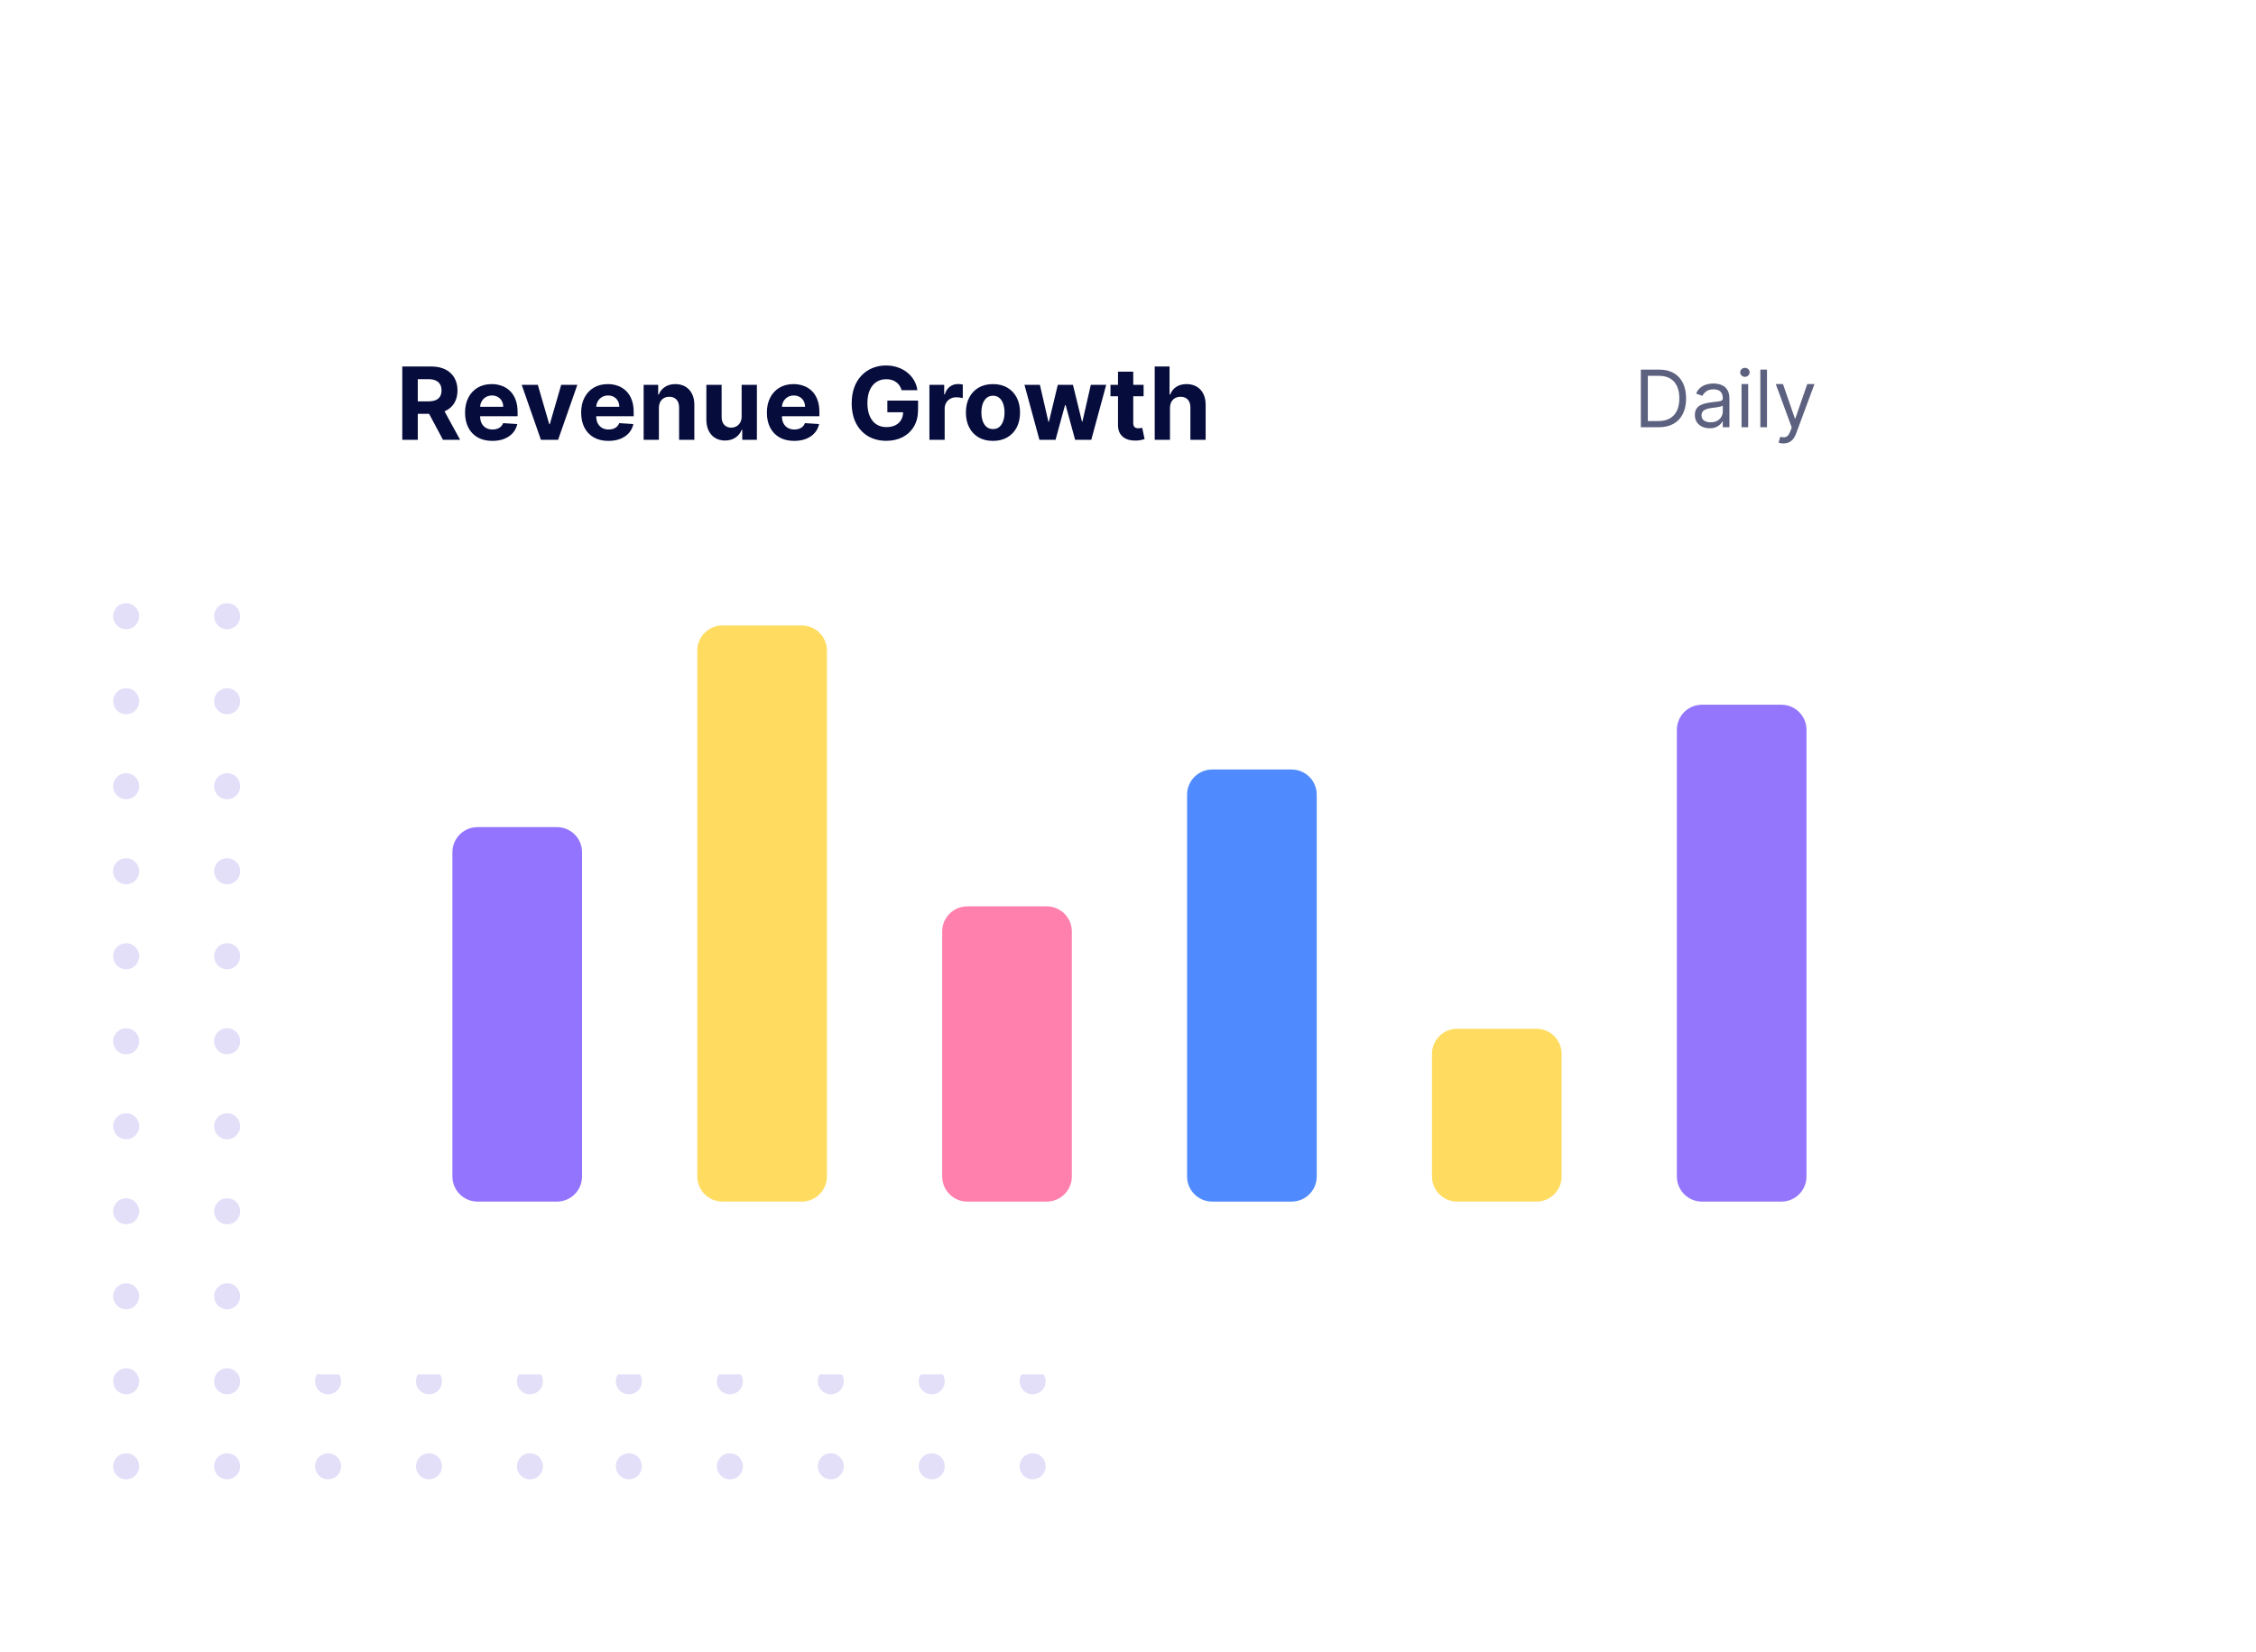 <svg width="359" height="263" viewBox="0 0 359 263" fill="none" xmlns="http://www.w3.org/2000/svg">
<g opacity="0.2">
<path d="M22.116 98.456C21.906 99.586 20.826 100.326 19.696 100.116C18.566 99.906 17.826 98.826 18.036 97.696C18.246 96.566 19.326 95.826 20.456 96.036C21.586 96.246 22.326 97.326 22.116 98.456Z" fill="#715DE3"/>
<path d="M38.186 98.456C37.976 99.586 36.896 100.326 35.766 100.116C34.636 99.906 33.896 98.826 34.106 97.696C34.316 96.566 35.396 95.826 36.526 96.036C37.646 96.246 38.386 97.326 38.186 98.456Z" fill="#715DE3"/>
<path d="M54.246 98.456C54.036 99.586 52.956 100.326 51.827 100.116C50.697 99.906 49.956 98.826 50.166 97.696C50.377 96.566 51.456 95.826 52.587 96.036C53.706 96.246 54.456 97.326 54.246 98.456Z" fill="#715DE3"/>
<path d="M70.307 98.456C70.097 99.586 69.017 100.326 67.887 100.116C66.757 99.906 66.017 98.826 66.227 97.696C66.437 96.566 67.517 95.826 68.647 96.036C69.767 96.246 70.517 97.326 70.307 98.456Z" fill="#715DE3"/>
<path d="M86.366 98.456C86.156 99.586 85.076 100.326 83.946 100.116C82.816 99.906 82.076 98.826 82.286 97.696C82.496 96.566 83.576 95.826 84.706 96.036C85.836 96.246 86.576 97.326 86.366 98.456Z" fill="#715DE3"/>
<path d="M22.116 111.986C21.906 113.116 20.826 113.856 19.696 113.646C18.566 113.436 17.826 112.356 18.036 111.226C18.246 110.096 19.326 109.356 20.456 109.566C21.586 109.776 22.326 110.856 22.116 111.986Z" fill="#715DE3"/>
<path d="M38.186 111.986C37.976 113.116 36.896 113.856 35.766 113.646C34.636 113.436 33.896 112.356 34.106 111.226C34.316 110.096 35.396 109.356 36.526 109.566C37.646 109.776 38.386 110.856 38.186 111.986Z" fill="#715DE3"/>
<path d="M54.246 111.986C54.036 113.116 52.956 113.856 51.827 113.646C50.697 113.436 49.956 112.356 50.166 111.226C50.377 110.096 51.456 109.356 52.587 109.566C53.706 109.776 54.456 110.856 54.246 111.986Z" fill="#715DE3"/>
<path d="M70.307 111.986C70.097 113.116 69.017 113.856 67.887 113.646C66.757 113.436 66.017 112.356 66.227 111.226C66.437 110.096 67.517 109.356 68.647 109.566C69.767 109.776 70.517 110.856 70.307 111.986Z" fill="#715DE3"/>
<path d="M86.366 111.986C86.156 113.116 85.076 113.856 83.946 113.646C82.816 113.436 82.076 112.356 82.286 111.226C82.496 110.096 83.576 109.356 84.706 109.566C85.836 109.776 86.576 110.856 86.366 111.986Z" fill="#715DE3"/>
<path d="M22.116 125.515C21.906 126.645 20.826 127.385 19.696 127.175C18.566 126.965 17.826 125.885 18.036 124.755C18.246 123.625 19.326 122.885 20.456 123.095C21.586 123.305 22.326 124.385 22.116 125.515Z" fill="#715DE3"/>
<path d="M38.186 125.515C37.976 126.645 36.896 127.385 35.766 127.175C34.636 126.965 33.896 125.885 34.106 124.755C34.316 123.625 35.396 122.885 36.526 123.095C37.646 123.305 38.386 124.385 38.186 125.515Z" fill="#715DE3"/>
<path d="M54.246 125.515C54.036 126.645 52.956 127.385 51.827 127.175C50.697 126.965 49.956 125.885 50.166 124.755C50.377 123.625 51.456 122.885 52.587 123.095C53.706 123.305 54.456 124.385 54.246 125.515Z" fill="#715DE3"/>
<path d="M70.307 125.515C70.097 126.645 69.017 127.385 67.887 127.175C66.757 126.965 66.017 125.885 66.227 124.755C66.437 123.625 67.517 122.885 68.647 123.095C69.767 123.305 70.517 124.385 70.307 125.515Z" fill="#715DE3"/>
<path d="M86.366 125.515C86.156 126.645 85.076 127.385 83.946 127.175C82.816 126.965 82.076 125.885 82.286 124.755C82.496 123.625 83.576 122.885 84.706 123.095C85.836 123.305 86.576 124.385 86.366 125.515Z" fill="#715DE3"/>
<path d="M22.116 139.045C21.906 140.175 20.826 140.915 19.696 140.705C18.566 140.495 17.826 139.415 18.036 138.285C18.246 137.155 19.326 136.415 20.456 136.625C21.586 136.835 22.326 137.915 22.116 139.045Z" fill="#715DE3"/>
<path d="M38.186 139.045C37.976 140.175 36.896 140.915 35.766 140.705C34.636 140.495 33.896 139.415 34.106 138.285C34.316 137.155 35.396 136.415 36.526 136.625C37.646 136.835 38.386 137.915 38.186 139.045Z" fill="#715DE3"/>
<path d="M54.246 139.045C54.036 140.175 52.956 140.915 51.827 140.705C50.697 140.495 49.956 139.415 50.166 138.285C50.377 137.155 51.456 136.415 52.587 136.625C53.706 136.835 54.456 137.915 54.246 139.045Z" fill="#715DE3"/>
<path d="M70.307 139.045C70.097 140.175 69.017 140.915 67.887 140.705C66.757 140.495 66.017 139.415 66.227 138.285C66.437 137.155 67.517 136.415 68.647 136.625C69.767 136.835 70.517 137.915 70.307 139.045Z" fill="#715DE3"/>
<path d="M86.366 139.045C86.156 140.175 85.076 140.915 83.946 140.705C82.816 140.495 82.076 139.415 82.286 138.285C82.496 137.155 83.576 136.415 84.706 136.625C85.836 136.835 86.576 137.915 86.366 139.045Z" fill="#715DE3"/>
<path d="M22.116 152.576C21.906 153.706 20.826 154.446 19.696 154.236C18.566 154.026 17.826 152.946 18.036 151.816C18.246 150.686 19.326 149.946 20.456 150.156C21.586 150.366 22.326 151.446 22.116 152.576Z" fill="#715DE3"/>
<path d="M38.186 152.576C37.976 153.706 36.896 154.446 35.766 154.236C34.636 154.026 33.896 152.946 34.106 151.816C34.316 150.686 35.396 149.946 36.526 150.156C37.656 150.366 38.386 151.446 38.186 152.576Z" fill="#715DE3"/>
<path d="M54.246 152.576C54.036 153.706 52.956 154.446 51.827 154.236C50.697 154.026 49.956 152.946 50.166 151.816C50.377 150.686 51.456 149.946 52.587 150.156C53.706 150.366 54.456 151.446 54.246 152.576Z" fill="#715DE3"/>
<path d="M70.307 152.576C70.097 153.706 69.017 154.446 67.887 154.236C66.757 154.026 66.017 152.946 66.227 151.816C66.437 150.686 67.517 149.946 68.647 150.156C69.767 150.366 70.517 151.446 70.307 152.576Z" fill="#715DE3"/>
<path d="M86.366 152.576C86.156 153.706 85.076 154.446 83.946 154.236C82.816 154.026 82.076 152.946 82.286 151.816C82.496 150.686 83.576 149.946 84.706 150.156C85.836 150.366 86.576 151.446 86.366 152.576Z" fill="#715DE3"/>
<path d="M22.116 166.106C21.906 167.236 20.826 167.976 19.696 167.766C18.566 167.556 17.826 166.476 18.036 165.346C18.246 164.216 19.326 163.476 20.456 163.686C21.586 163.896 22.326 164.976 22.116 166.106Z" fill="#715DE3"/>
<path d="M38.186 166.106C37.976 167.236 36.896 167.976 35.766 167.766C34.636 167.556 33.896 166.476 34.106 165.346C34.316 164.216 35.396 163.476 36.526 163.686C37.656 163.896 38.386 164.976 38.186 166.106Z" fill="#715DE3"/>
<path d="M54.246 166.106C54.036 167.236 52.956 167.976 51.827 167.766C50.697 167.556 49.956 166.476 50.166 165.346C50.377 164.216 51.456 163.476 52.587 163.686C53.706 163.896 54.456 164.976 54.246 166.106Z" fill="#715DE3"/>
<path d="M70.307 166.106C70.097 167.236 69.017 167.976 67.887 167.766C66.757 167.556 66.017 166.476 66.227 165.346C66.437 164.216 67.517 163.476 68.647 163.686C69.767 163.896 70.517 164.976 70.307 166.106Z" fill="#715DE3"/>
<path d="M86.366 166.106C86.156 167.236 85.076 167.976 83.946 167.766C82.816 167.556 82.076 166.476 82.286 165.346C82.496 164.216 83.576 163.476 84.706 163.686C85.836 163.896 86.576 164.976 86.366 166.106Z" fill="#715DE3"/>
<path d="M22.116 179.635C21.906 180.765 20.826 181.505 19.696 181.295C18.566 181.085 17.826 180.005 18.036 178.875C18.246 177.745 19.326 177.005 20.456 177.215C21.586 177.425 22.326 178.505 22.116 179.635Z" fill="#715DE3"/>
<path d="M38.186 179.635C37.976 180.765 36.896 181.505 35.766 181.295C34.636 181.085 33.896 180.005 34.106 178.875C34.316 177.745 35.396 177.005 36.526 177.215C37.646 177.425 38.386 178.505 38.186 179.635Z" fill="#715DE3"/>
<path d="M54.246 179.635C54.036 180.765 52.956 181.505 51.827 181.295C50.697 181.085 49.956 180.005 50.166 178.875C50.377 177.745 51.456 177.005 52.587 177.215C53.706 177.425 54.456 178.505 54.246 179.635Z" fill="#715DE3"/>
<path d="M70.307 179.635C70.097 180.765 69.017 181.505 67.887 181.295C66.757 181.085 66.017 180.005 66.227 178.875C66.437 177.745 67.517 177.005 68.647 177.215C69.767 177.425 70.517 178.505 70.307 179.635Z" fill="#715DE3"/>
<path d="M86.366 179.635C86.156 180.765 85.076 181.505 83.946 181.295C82.816 181.085 82.076 180.005 82.286 178.875C82.496 177.745 83.576 177.005 84.706 177.215C85.836 177.425 86.576 178.505 86.366 179.635Z" fill="#715DE3"/>
<path d="M22.116 193.166C21.906 194.296 20.826 195.036 19.696 194.826C18.566 194.616 17.826 193.536 18.036 192.406C18.246 191.276 19.326 190.536 20.456 190.746C21.586 190.956 22.326 192.036 22.116 193.166Z" fill="#715DE3"/>
<path d="M38.186 193.166C37.976 194.296 36.896 195.036 35.766 194.826C34.636 194.616 33.896 193.536 34.106 192.406C34.316 191.276 35.396 190.536 36.526 190.746C37.646 190.956 38.386 192.036 38.186 193.166Z" fill="#715DE3"/>
<path d="M54.246 193.166C54.036 194.296 52.956 195.036 51.827 194.826C50.697 194.616 49.956 193.536 50.166 192.406C50.377 191.276 51.456 190.536 52.587 190.746C53.706 190.956 54.456 192.036 54.246 193.166Z" fill="#715DE3"/>
<path d="M70.307 193.166C70.097 194.296 69.017 195.036 67.887 194.826C66.757 194.616 66.017 193.536 66.227 192.406C66.437 191.276 67.517 190.536 68.647 190.746C69.767 190.956 70.517 192.036 70.307 193.166Z" fill="#715DE3"/>
<path d="M86.366 193.166C86.156 194.296 85.076 195.036 83.946 194.826C82.816 194.616 82.076 193.536 82.286 192.406C82.496 191.276 83.576 190.536 84.706 190.746C85.836 190.956 86.576 192.036 86.366 193.166Z" fill="#715DE3"/>
<path d="M22.116 206.696C21.906 207.826 20.826 208.566 19.696 208.356C18.566 208.146 17.826 207.066 18.036 205.936C18.246 204.806 19.326 204.066 20.456 204.276C21.586 204.486 22.326 205.566 22.116 206.696Z" fill="#715DE3"/>
<path d="M38.186 206.696C37.976 207.826 36.896 208.566 35.766 208.356C34.636 208.146 33.896 207.066 34.106 205.936C34.316 204.806 35.396 204.066 36.526 204.276C37.646 204.486 38.386 205.566 38.186 206.696Z" fill="#715DE3"/>
<path d="M54.246 206.696C54.036 207.826 52.956 208.566 51.827 208.356C50.697 208.146 49.956 207.066 50.166 205.936C50.377 204.806 51.456 204.066 52.587 204.276C53.706 204.486 54.456 205.566 54.246 206.696Z" fill="#715DE3"/>
<path d="M70.307 206.696C70.097 207.826 69.017 208.566 67.887 208.356C66.757 208.146 66.017 207.066 66.227 205.936C66.437 204.806 67.517 204.066 68.647 204.276C69.767 204.486 70.517 205.566 70.307 206.696Z" fill="#715DE3"/>
<path d="M86.366 206.696C86.156 207.826 85.076 208.566 83.946 208.356C82.816 208.146 82.076 207.066 82.286 205.936C82.496 204.806 83.576 204.066 84.706 204.276C85.836 204.486 86.576 205.566 86.366 206.696Z" fill="#715DE3"/>
<path d="M22.116 220.225C21.906 221.355 20.826 222.095 19.696 221.885C18.566 221.675 17.826 220.595 18.036 219.465C18.246 218.335 19.326 217.595 20.456 217.805C21.586 218.015 22.326 219.095 22.116 220.225Z" fill="#715DE3"/>
<path d="M38.186 220.225C37.976 221.355 36.896 222.095 35.766 221.885C34.636 221.675 33.896 220.595 34.106 219.465C34.316 218.335 35.396 217.595 36.526 217.805C37.646 218.015 38.386 219.095 38.186 220.225Z" fill="#715DE3"/>
<path d="M54.246 220.225C54.036 221.355 52.956 222.095 51.827 221.885C50.697 221.675 49.956 220.595 50.166 219.465C50.377 218.335 51.456 217.595 52.587 217.805C53.706 218.015 54.456 219.095 54.246 220.225Z" fill="#715DE3"/>
<path d="M70.307 220.225C70.097 221.355 69.017 222.095 67.887 221.885C66.757 221.675 66.017 220.595 66.227 219.465C66.437 218.335 67.517 217.595 68.647 217.805C69.767 218.015 70.517 219.095 70.307 220.225Z" fill="#715DE3"/>
<path d="M86.366 220.225C86.156 221.355 85.076 222.095 83.946 221.885C82.816 221.675 82.076 220.595 82.286 219.465C82.496 218.335 83.576 217.595 84.706 217.805C85.836 218.015 86.576 219.095 86.366 220.225Z" fill="#715DE3"/>
<path d="M22.116 233.755C21.906 234.885 20.826 235.625 19.696 235.415C18.566 235.205 17.826 234.125 18.036 232.995C18.246 231.865 19.326 231.125 20.456 231.335C21.586 231.545 22.326 232.625 22.116 233.755Z" fill="#715DE3"/>
<path d="M38.186 233.755C37.976 234.885 36.896 235.625 35.766 235.415C34.636 235.205 33.896 234.125 34.106 232.995C34.316 231.865 35.396 231.125 36.526 231.335C37.646 231.545 38.386 232.625 38.186 233.755Z" fill="#715DE3"/>
<path d="M54.246 233.755C54.036 234.885 52.956 235.625 51.827 235.415C50.697 235.205 49.956 234.125 50.166 232.995C50.377 231.865 51.456 231.125 52.587 231.335C53.706 231.545 54.456 232.625 54.246 233.755Z" fill="#715DE3"/>
<path d="M70.307 233.755C70.097 234.885 69.017 235.625 67.887 235.415C66.757 235.205 66.017 234.125 66.227 232.995C66.437 231.865 67.517 231.125 68.647 231.335C69.767 231.545 70.517 232.625 70.307 233.755Z" fill="#715DE3"/>
<path d="M86.366 233.755C86.156 234.885 85.076 235.625 83.946 235.415C82.816 235.205 82.076 234.125 82.286 232.995C82.496 231.865 83.576 231.125 84.706 231.335C85.836 231.545 86.576 232.625 86.366 233.755Z" fill="#715DE3"/>
<path d="M102.116 98.456C101.906 99.586 100.826 100.326 99.696 100.116C98.566 99.906 97.826 98.826 98.036 97.696C98.246 96.566 99.326 95.826 100.456 96.036C101.586 96.246 102.326 97.326 102.116 98.456Z" fill="#715DE3"/>
<path d="M118.186 98.456C117.976 99.586 116.896 100.326 115.766 100.116C114.636 99.906 113.896 98.826 114.106 97.696C114.316 96.566 115.396 95.826 116.526 96.036C117.646 96.246 118.386 97.326 118.186 98.456Z" fill="#715DE3"/>
<path d="M134.246 98.456C134.036 99.586 132.956 100.326 131.826 100.116C130.696 99.906 129.956 98.826 130.166 97.696C130.376 96.566 131.456 95.826 132.586 96.036C133.706 96.246 134.456 97.326 134.246 98.456Z" fill="#715DE3"/>
<path d="M150.307 98.456C150.097 99.586 149.017 100.326 147.887 100.116C146.757 99.906 146.017 98.826 146.227 97.696C146.437 96.566 147.517 95.826 148.647 96.036C149.767 96.246 150.517 97.326 150.307 98.456Z" fill="#715DE3"/>
<path d="M166.366 98.456C166.156 99.586 165.076 100.326 163.946 100.116C162.816 99.906 162.076 98.826 162.286 97.696C162.496 96.566 163.576 95.826 164.706 96.036C165.836 96.246 166.576 97.326 166.366 98.456Z" fill="#715DE3"/>
<path d="M102.116 111.986C101.906 113.116 100.826 113.856 99.696 113.646C98.566 113.436 97.826 112.356 98.036 111.226C98.246 110.096 99.326 109.356 100.456 109.566C101.586 109.776 102.326 110.856 102.116 111.986Z" fill="#715DE3"/>
<path d="M118.186 111.986C117.976 113.116 116.896 113.856 115.766 113.646C114.636 113.436 113.896 112.356 114.106 111.226C114.316 110.096 115.396 109.356 116.526 109.566C117.646 109.776 118.386 110.856 118.186 111.986Z" fill="#715DE3"/>
<path d="M134.246 111.986C134.036 113.116 132.956 113.856 131.826 113.646C130.696 113.436 129.956 112.356 130.166 111.226C130.376 110.096 131.456 109.356 132.586 109.566C133.706 109.776 134.456 110.856 134.246 111.986Z" fill="#715DE3"/>
<path d="M150.307 111.986C150.097 113.116 149.017 113.856 147.887 113.646C146.757 113.436 146.017 112.356 146.227 111.226C146.437 110.096 147.517 109.356 148.647 109.566C149.767 109.776 150.517 110.856 150.307 111.986Z" fill="#715DE3"/>
<path d="M166.366 111.986C166.156 113.116 165.076 113.856 163.946 113.646C162.816 113.436 162.076 112.356 162.286 111.226C162.496 110.096 163.576 109.356 164.706 109.566C165.836 109.776 166.576 110.856 166.366 111.986Z" fill="#715DE3"/>
<path d="M102.116 125.515C101.906 126.645 100.826 127.385 99.696 127.175C98.566 126.965 97.826 125.885 98.036 124.755C98.246 123.625 99.326 122.885 100.456 123.095C101.586 123.305 102.326 124.385 102.116 125.515Z" fill="#715DE3"/>
<path d="M118.186 125.515C117.976 126.645 116.896 127.385 115.766 127.175C114.636 126.965 113.896 125.885 114.106 124.755C114.316 123.625 115.396 122.885 116.526 123.095C117.646 123.305 118.386 124.385 118.186 125.515Z" fill="#715DE3"/>
<path d="M134.246 125.515C134.036 126.645 132.956 127.385 131.826 127.175C130.696 126.965 129.956 125.885 130.166 124.755C130.376 123.625 131.456 122.885 132.586 123.095C133.706 123.305 134.456 124.385 134.246 125.515Z" fill="#715DE3"/>
<path d="M150.307 125.515C150.097 126.645 149.017 127.385 147.887 127.175C146.757 126.965 146.017 125.885 146.227 124.755C146.437 123.625 147.517 122.885 148.647 123.095C149.767 123.305 150.517 124.385 150.307 125.515Z" fill="#715DE3"/>
<path d="M166.366 125.515C166.156 126.645 165.076 127.385 163.946 127.175C162.816 126.965 162.076 125.885 162.286 124.755C162.496 123.625 163.576 122.885 164.706 123.095C165.836 123.305 166.576 124.385 166.366 125.515Z" fill="#715DE3"/>
<path d="M102.116 139.045C101.906 140.175 100.826 140.915 99.696 140.705C98.566 140.495 97.826 139.415 98.036 138.285C98.246 137.155 99.326 136.415 100.456 136.625C101.586 136.835 102.326 137.915 102.116 139.045Z" fill="#715DE3"/>
<path d="M118.186 139.045C117.976 140.175 116.896 140.915 115.766 140.705C114.636 140.495 113.896 139.415 114.106 138.285C114.316 137.155 115.396 136.415 116.526 136.625C117.646 136.835 118.386 137.915 118.186 139.045Z" fill="#715DE3"/>
<path d="M134.246 139.045C134.036 140.175 132.956 140.915 131.826 140.705C130.696 140.495 129.956 139.415 130.166 138.285C130.376 137.155 131.456 136.415 132.586 136.625C133.706 136.835 134.456 137.915 134.246 139.045Z" fill="#715DE3"/>
<path d="M150.307 139.045C150.097 140.175 149.017 140.915 147.887 140.705C146.757 140.495 146.017 139.415 146.227 138.285C146.437 137.155 147.517 136.415 148.647 136.625C149.767 136.835 150.517 137.915 150.307 139.045Z" fill="#715DE3"/>
<path d="M166.366 139.045C166.156 140.175 165.076 140.915 163.946 140.705C162.816 140.495 162.076 139.415 162.286 138.285C162.496 137.155 163.576 136.415 164.706 136.625C165.836 136.835 166.576 137.915 166.366 139.045Z" fill="#715DE3"/>
<path d="M102.116 152.576C101.906 153.706 100.826 154.446 99.696 154.236C98.566 154.026 97.826 152.946 98.036 151.816C98.246 150.686 99.326 149.946 100.456 150.156C101.586 150.366 102.326 151.446 102.116 152.576Z" fill="#715DE3"/>
<path d="M118.186 152.576C117.976 153.706 116.896 154.446 115.766 154.236C114.636 154.026 113.896 152.946 114.106 151.816C114.316 150.686 115.396 149.946 116.526 150.156C117.656 150.366 118.386 151.446 118.186 152.576Z" fill="#715DE3"/>
<path d="M134.246 152.576C134.036 153.706 132.956 154.446 131.826 154.236C130.696 154.026 129.956 152.946 130.166 151.816C130.376 150.686 131.456 149.946 132.586 150.156C133.706 150.366 134.456 151.446 134.246 152.576Z" fill="#715DE3"/>
<path d="M150.307 152.576C150.097 153.706 149.017 154.446 147.887 154.236C146.757 154.026 146.017 152.946 146.227 151.816C146.437 150.686 147.517 149.946 148.647 150.156C149.767 150.366 150.517 151.446 150.307 152.576Z" fill="#715DE3"/>
<path d="M166.366 152.576C166.156 153.706 165.076 154.446 163.946 154.236C162.816 154.026 162.076 152.946 162.286 151.816C162.496 150.686 163.576 149.946 164.706 150.156C165.836 150.366 166.576 151.446 166.366 152.576Z" fill="#715DE3"/>
<path d="M102.116 166.106C101.906 167.236 100.826 167.976 99.696 167.766C98.566 167.556 97.826 166.476 98.036 165.346C98.246 164.216 99.326 163.476 100.456 163.686C101.586 163.896 102.326 164.976 102.116 166.106Z" fill="#715DE3"/>
<path d="M118.186 166.106C117.976 167.236 116.896 167.976 115.766 167.766C114.636 167.556 113.896 166.476 114.106 165.346C114.316 164.216 115.396 163.476 116.526 163.686C117.656 163.896 118.386 164.976 118.186 166.106Z" fill="#715DE3"/>
<path d="M134.246 166.106C134.036 167.236 132.956 167.976 131.826 167.766C130.696 167.556 129.956 166.476 130.166 165.346C130.376 164.216 131.456 163.476 132.586 163.686C133.706 163.896 134.456 164.976 134.246 166.106Z" fill="#715DE3"/>
<path d="M150.307 166.106C150.097 167.236 149.017 167.976 147.887 167.766C146.757 167.556 146.017 166.476 146.227 165.346C146.437 164.216 147.517 163.476 148.647 163.686C149.767 163.896 150.517 164.976 150.307 166.106Z" fill="#715DE3"/>
<path d="M166.366 166.106C166.156 167.236 165.076 167.976 163.946 167.766C162.816 167.556 162.076 166.476 162.286 165.346C162.496 164.216 163.576 163.476 164.706 163.686C165.836 163.896 166.576 164.976 166.366 166.106Z" fill="#715DE3"/>
<path d="M102.116 179.635C101.906 180.765 100.826 181.505 99.696 181.295C98.566 181.085 97.826 180.005 98.036 178.875C98.246 177.745 99.326 177.005 100.456 177.215C101.586 177.425 102.326 178.505 102.116 179.635Z" fill="#715DE3"/>
<path d="M118.186 179.635C117.976 180.765 116.896 181.505 115.766 181.295C114.636 181.085 113.896 180.005 114.106 178.875C114.316 177.745 115.396 177.005 116.526 177.215C117.646 177.425 118.386 178.505 118.186 179.635Z" fill="#715DE3"/>
<path d="M134.246 179.635C134.036 180.765 132.956 181.505 131.826 181.295C130.696 181.085 129.956 180.005 130.166 178.875C130.376 177.745 131.456 177.005 132.586 177.215C133.706 177.425 134.456 178.505 134.246 179.635Z" fill="#715DE3"/>
<path d="M150.307 179.635C150.097 180.765 149.017 181.505 147.887 181.295C146.757 181.085 146.017 180.005 146.227 178.875C146.437 177.745 147.517 177.005 148.647 177.215C149.767 177.425 150.517 178.505 150.307 179.635Z" fill="#715DE3"/>
<path d="M166.366 179.635C166.156 180.765 165.076 181.505 163.946 181.295C162.816 181.085 162.076 180.005 162.286 178.875C162.496 177.745 163.576 177.005 164.706 177.215C165.836 177.425 166.576 178.505 166.366 179.635Z" fill="#715DE3"/>
<path d="M102.116 193.166C101.906 194.296 100.826 195.036 99.696 194.826C98.566 194.616 97.826 193.536 98.036 192.406C98.246 191.276 99.326 190.536 100.456 190.746C101.586 190.956 102.326 192.036 102.116 193.166Z" fill="#715DE3"/>
<path d="M118.186 193.166C117.976 194.296 116.896 195.036 115.766 194.826C114.636 194.616 113.896 193.536 114.106 192.406C114.316 191.276 115.396 190.536 116.526 190.746C117.646 190.956 118.386 192.036 118.186 193.166Z" fill="#715DE3"/>
<path d="M134.246 193.166C134.036 194.296 132.956 195.036 131.826 194.826C130.696 194.616 129.956 193.536 130.166 192.406C130.376 191.276 131.456 190.536 132.586 190.746C133.706 190.956 134.456 192.036 134.246 193.166Z" fill="#715DE3"/>
<path d="M150.307 193.166C150.097 194.296 149.017 195.036 147.887 194.826C146.757 194.616 146.017 193.536 146.227 192.406C146.437 191.276 147.517 190.536 148.647 190.746C149.767 190.956 150.517 192.036 150.307 193.166Z" fill="#715DE3"/>
<path d="M166.366 193.166C166.156 194.296 165.076 195.036 163.946 194.826C162.816 194.616 162.076 193.536 162.286 192.406C162.496 191.276 163.576 190.536 164.706 190.746C165.836 190.956 166.576 192.036 166.366 193.166Z" fill="#715DE3"/>
<path d="M102.116 206.696C101.906 207.826 100.826 208.566 99.696 208.356C98.566 208.146 97.826 207.066 98.036 205.936C98.246 204.806 99.326 204.066 100.456 204.276C101.586 204.486 102.326 205.566 102.116 206.696Z" fill="#715DE3"/>
<path d="M118.186 206.696C117.976 207.826 116.896 208.566 115.766 208.356C114.636 208.146 113.896 207.066 114.106 205.936C114.316 204.806 115.396 204.066 116.526 204.276C117.646 204.486 118.386 205.566 118.186 206.696Z" fill="#715DE3"/>
<path d="M134.246 206.696C134.036 207.826 132.956 208.566 131.826 208.356C130.696 208.146 129.956 207.066 130.166 205.936C130.376 204.806 131.456 204.066 132.586 204.276C133.706 204.486 134.456 205.566 134.246 206.696Z" fill="#715DE3"/>
<path d="M150.307 206.696C150.097 207.826 149.017 208.566 147.887 208.356C146.757 208.146 146.017 207.066 146.227 205.936C146.437 204.806 147.517 204.066 148.647 204.276C149.767 204.486 150.517 205.566 150.307 206.696Z" fill="#715DE3"/>
<path d="M166.366 206.696C166.156 207.826 165.076 208.566 163.946 208.356C162.816 208.146 162.076 207.066 162.286 205.936C162.496 204.806 163.576 204.066 164.706 204.276C165.836 204.486 166.576 205.566 166.366 206.696Z" fill="#715DE3"/>
<path d="M102.116 220.225C101.906 221.355 100.826 222.095 99.696 221.885C98.566 221.675 97.826 220.595 98.036 219.465C98.246 218.335 99.326 217.595 100.456 217.805C101.586 218.015 102.326 219.095 102.116 220.225Z" fill="#715DE3"/>
<path d="M118.186 220.225C117.976 221.355 116.896 222.095 115.766 221.885C114.636 221.675 113.896 220.595 114.106 219.465C114.316 218.335 115.396 217.595 116.526 217.805C117.646 218.015 118.386 219.095 118.186 220.225Z" fill="#715DE3"/>
<path d="M134.246 220.225C134.036 221.355 132.956 222.095 131.826 221.885C130.696 221.675 129.956 220.595 130.166 219.465C130.376 218.335 131.456 217.595 132.586 217.805C133.706 218.015 134.456 219.095 134.246 220.225Z" fill="#715DE3"/>
<path d="M150.307 220.225C150.097 221.355 149.017 222.095 147.887 221.885C146.757 221.675 146.017 220.595 146.227 219.465C146.437 218.335 147.517 217.595 148.647 217.805C149.767 218.015 150.517 219.095 150.307 220.225Z" fill="#715DE3"/>
<path d="M166.366 220.225C166.156 221.355 165.076 222.095 163.946 221.885C162.816 221.675 162.076 220.595 162.286 219.465C162.496 218.335 163.576 217.595 164.706 217.805C165.836 218.015 166.576 219.095 166.366 220.225Z" fill="#715DE3"/>
<path d="M102.116 233.755C101.906 234.885 100.826 235.625 99.696 235.415C98.566 235.205 97.826 234.125 98.036 232.995C98.246 231.865 99.326 231.125 100.456 231.335C101.586 231.545 102.326 232.625 102.116 233.755Z" fill="#715DE3"/>
<path d="M118.186 233.755C117.976 234.885 116.896 235.625 115.766 235.415C114.636 235.205 113.896 234.125 114.106 232.995C114.316 231.865 115.396 231.125 116.526 231.335C117.646 231.545 118.386 232.625 118.186 233.755Z" fill="#715DE3"/>
<path d="M134.246 233.755C134.036 234.885 132.956 235.625 131.826 235.415C130.696 235.205 129.956 234.125 130.166 232.995C130.376 231.865 131.456 231.125 132.586 231.335C133.706 231.545 134.456 232.625 134.246 233.755Z" fill="#715DE3"/>
<path d="M150.307 233.755C150.097 234.885 149.017 235.625 147.887 235.415C146.757 235.205 146.017 234.125 146.227 232.995C146.437 231.865 147.517 231.125 148.647 231.335C149.767 231.545 150.517 232.625 150.307 233.755Z" fill="#715DE3"/>
<path d="M166.366 233.755C166.156 234.885 165.076 235.625 163.946 235.415C162.816 235.205 162.076 234.125 162.286 232.995C162.496 231.865 163.576 231.125 164.706 231.335C165.836 231.545 166.576 232.625 166.366 233.755Z" fill="#715DE3"/>
</g>
<g filter="url(#filter0_d_0_1)">
<rect x="44.484" y="35.367" width="270.495" height="174.217" rx="6.877" fill="white"/>
</g>
<path d="M263.94 68H261.11V58.831H264.065C264.955 58.831 265.716 59.014 266.349 59.381C266.981 59.745 267.467 60.269 267.804 60.953C268.141 61.633 268.31 62.448 268.31 63.397C268.31 64.353 268.14 65.175 267.799 65.864C267.459 66.551 266.964 67.079 266.313 67.449C265.662 67.816 264.871 68 263.94 68ZM262.221 67.015H263.868C264.626 67.015 265.255 66.869 265.753 66.576C266.252 66.284 266.623 65.867 266.868 65.327C267.113 64.787 267.235 64.144 267.235 63.397C267.235 62.657 267.114 62.02 266.873 61.486C266.631 60.948 266.27 60.536 265.789 60.25C265.308 59.96 264.71 59.816 263.994 59.816H262.221V67.015ZM272.053 68.161C271.617 68.161 271.221 68.079 270.866 67.915C270.511 67.748 270.229 67.507 270.02 67.194C269.811 66.878 269.707 66.496 269.707 66.048C269.707 65.654 269.784 65.335 269.939 65.09C270.095 64.842 270.302 64.648 270.562 64.508C270.821 64.368 271.108 64.263 271.421 64.194C271.738 64.123 272.056 64.066 272.375 64.024C272.793 63.971 273.132 63.93 273.391 63.903C273.654 63.873 273.845 63.824 273.964 63.756C274.087 63.687 274.148 63.568 274.148 63.397V63.362C274.148 62.92 274.027 62.577 273.785 62.332C273.547 62.087 273.184 61.965 272.697 61.965C272.193 61.965 271.797 62.075 271.511 62.296C271.224 62.517 271.023 62.753 270.906 63.003L269.904 62.645C270.083 62.227 270.321 61.902 270.62 61.669C270.921 61.433 271.25 61.269 271.605 61.177C271.963 61.081 272.315 61.033 272.662 61.033C272.882 61.033 273.136 61.06 273.423 61.114C273.712 61.165 273.991 61.271 274.26 61.432C274.532 61.593 274.757 61.836 274.936 62.162C275.115 62.487 275.205 62.923 275.205 63.469V68H274.148V67.069H274.094C274.023 67.218 273.903 67.378 273.736 67.548C273.569 67.718 273.347 67.863 273.069 67.982C272.791 68.102 272.453 68.161 272.053 68.161ZM272.214 67.212C272.632 67.212 272.984 67.13 273.27 66.966C273.56 66.802 273.778 66.59 273.924 66.33C274.073 66.07 274.148 65.797 274.148 65.511V64.544C274.103 64.597 274.005 64.647 273.852 64.691C273.703 64.733 273.53 64.77 273.333 64.803C273.139 64.833 272.95 64.86 272.765 64.884C272.582 64.905 272.435 64.923 272.321 64.938C272.047 64.973 271.79 65.032 271.551 65.112C271.315 65.19 271.124 65.308 270.978 65.466C270.835 65.621 270.763 65.833 270.763 66.102C270.763 66.469 270.899 66.746 271.171 66.934C271.445 67.12 271.793 67.212 272.214 67.212ZM277.133 68V61.123H278.19V68H277.133ZM277.67 59.977C277.464 59.977 277.287 59.907 277.138 59.766C276.991 59.626 276.918 59.458 276.918 59.261C276.918 59.063 276.991 58.895 277.138 58.755C277.287 58.614 277.464 58.544 277.67 58.544C277.876 58.544 278.052 58.614 278.199 58.755C278.348 58.895 278.423 59.063 278.423 59.261C278.423 59.458 278.348 59.626 278.199 59.766C278.052 59.907 277.876 59.977 277.67 59.977ZM281.182 58.831V68H280.125V58.831H281.182ZM283.798 70.579C283.618 70.579 283.459 70.564 283.318 70.534C283.178 70.507 283.081 70.48 283.027 70.454L283.296 69.522C283.553 69.588 283.78 69.612 283.977 69.594C284.174 69.576 284.348 69.488 284.5 69.33C284.656 69.174 284.797 68.922 284.926 68.573L285.123 68.036L282.58 61.123H283.726L285.624 66.603H285.696L287.594 61.123H288.74L285.821 69.003C285.69 69.358 285.527 69.652 285.333 69.885C285.139 70.121 284.914 70.295 284.657 70.409C284.403 70.522 284.117 70.579 283.798 70.579Z" fill="#5D6180"/>
<path d="M64.014 70V58.33H68.618C69.5 58.33 70.252 58.488 70.875 58.803C71.502 59.114 71.979 59.557 72.305 60.131C72.636 60.7 72.801 61.371 72.801 62.142C72.801 62.917 72.634 63.584 72.3 64.142C71.965 64.697 71.481 65.122 70.847 65.419C70.216 65.715 69.452 65.863 68.556 65.863H65.473V63.88H68.157C68.628 63.88 69.019 63.816 69.331 63.686C69.642 63.557 69.874 63.363 70.026 63.105C70.182 62.847 70.26 62.526 70.26 62.142C70.26 61.755 70.182 61.428 70.026 61.162C69.874 60.896 69.64 60.695 69.325 60.558C69.014 60.417 68.62 60.347 68.145 60.347H66.482V70H64.014ZM70.317 64.689L73.217 70H70.493L67.656 64.689H70.317ZM78.347 70.171C77.447 70.171 76.672 69.989 76.022 69.624C75.376 69.255 74.879 68.735 74.529 68.063C74.18 67.386 74.005 66.587 74.005 65.664C74.005 64.763 74.18 63.973 74.529 63.293C74.879 62.613 75.371 62.083 76.005 61.703C76.643 61.323 77.391 61.133 78.25 61.133C78.827 61.133 79.365 61.227 79.863 61.413C80.364 61.595 80.801 61.87 81.173 62.239C81.549 62.607 81.842 63.071 82.051 63.629C82.26 64.184 82.364 64.834 82.364 65.578V66.245H74.974V64.74H80.079C80.079 64.391 80.003 64.081 79.851 63.812C79.699 63.542 79.488 63.331 79.219 63.179C78.953 63.023 78.643 62.946 78.29 62.946C77.921 62.946 77.595 63.031 77.31 63.202C77.029 63.369 76.808 63.595 76.649 63.88C76.489 64.161 76.408 64.475 76.404 64.82V66.251C76.404 66.684 76.484 67.058 76.643 67.373C76.806 67.688 77.036 67.931 77.333 68.103C77.629 68.273 77.98 68.359 78.387 68.359C78.656 68.359 78.903 68.321 79.127 68.245C79.352 68.169 79.543 68.055 79.703 67.903C79.863 67.751 79.984 67.565 80.068 67.345L82.313 67.493C82.199 68.032 81.965 68.503 81.612 68.906C81.263 69.305 80.81 69.616 80.256 69.84C79.705 70.061 79.069 70.171 78.347 70.171ZM91.873 61.248L88.813 70H86.078L83.018 61.248H85.582L87.4 67.51H87.491L89.303 61.248H91.873ZM96.822 70.171C95.922 70.171 95.147 69.989 94.497 69.624C93.851 69.255 93.354 68.735 93.004 68.063C92.655 67.386 92.48 66.587 92.48 65.664C92.48 64.763 92.655 63.973 93.004 63.293C93.354 62.613 93.846 62.083 94.48 61.703C95.118 61.323 95.867 61.133 96.725 61.133C97.303 61.133 97.84 61.227 98.338 61.413C98.839 61.595 99.276 61.87 99.648 62.239C100.025 62.607 100.317 63.071 100.526 63.629C100.735 64.184 100.839 64.834 100.839 65.578V66.245H93.449V64.74H98.554C98.554 64.391 98.478 64.081 98.326 63.812C98.174 63.542 97.964 63.331 97.694 63.179C97.428 63.023 97.118 62.946 96.765 62.946C96.397 62.946 96.07 63.031 95.785 63.202C95.504 63.369 95.284 63.595 95.124 63.88C94.965 64.161 94.883 64.475 94.879 64.82V66.251C94.879 66.684 94.959 67.058 95.118 67.373C95.282 67.688 95.511 67.931 95.808 68.103C96.104 68.273 96.456 68.359 96.862 68.359C97.132 68.359 97.379 68.321 97.603 68.245C97.827 68.169 98.019 68.055 98.178 67.903C98.338 67.751 98.459 67.565 98.543 67.345L100.788 67.493C100.674 68.032 100.44 68.503 100.087 68.906C99.738 69.305 99.286 69.616 98.731 69.84C98.18 70.061 97.544 70.171 96.822 70.171ZM104.851 64.94V70H102.423V61.248H104.737V62.792H104.84C105.033 62.283 105.358 61.88 105.814 61.584C106.27 61.283 106.823 61.133 107.472 61.133C108.08 61.133 108.61 61.266 109.062 61.532C109.514 61.798 109.865 62.178 110.116 62.672C110.367 63.162 110.492 63.747 110.492 64.427V70H108.065V64.86C108.069 64.325 107.932 63.907 107.655 63.606C107.377 63.303 106.995 63.151 106.509 63.151C106.182 63.151 105.894 63.221 105.643 63.361C105.396 63.502 105.202 63.707 105.062 63.977C104.925 64.243 104.855 64.564 104.851 64.94ZM118.018 66.273V61.248H120.446V70H118.115V68.41H118.024C117.826 68.923 117.498 69.335 117.038 69.647C116.582 69.958 116.026 70.114 115.369 70.114C114.784 70.114 114.269 69.981 113.824 69.715C113.38 69.449 113.032 69.071 112.782 68.581C112.535 68.091 112.409 67.504 112.405 66.82V61.248H114.833V66.387C114.837 66.904 114.975 67.312 115.249 67.612C115.522 67.912 115.889 68.063 116.349 68.063C116.641 68.063 116.915 67.996 117.169 67.863C117.424 67.726 117.629 67.525 117.785 67.259C117.944 66.993 118.022 66.665 118.018 66.273ZM126.376 70.171C125.476 70.171 124.701 69.989 124.051 69.624C123.405 69.255 122.908 68.735 122.558 68.063C122.209 67.386 122.034 66.587 122.034 65.664C122.034 64.763 122.209 63.973 122.558 63.293C122.908 62.613 123.4 62.083 124.034 61.703C124.672 61.323 125.421 61.133 126.279 61.133C126.857 61.133 127.394 61.227 127.892 61.413C128.393 61.595 128.83 61.87 129.203 62.239C129.579 62.607 129.871 63.071 130.08 63.629C130.289 64.184 130.393 64.834 130.393 65.578V66.245H123.003V64.74H128.108C128.108 64.391 128.032 64.081 127.881 63.812C127.729 63.542 127.518 63.331 127.248 63.179C126.982 63.023 126.672 62.946 126.319 62.946C125.951 62.946 125.624 63.031 125.339 63.202C125.058 63.369 124.838 63.595 124.678 63.88C124.519 64.161 124.437 64.475 124.433 64.82V66.251C124.433 66.684 124.513 67.058 124.672 67.373C124.836 67.688 125.066 67.931 125.362 68.103C125.658 68.273 126.01 68.359 126.416 68.359C126.686 68.359 126.933 68.321 127.157 68.245C127.381 68.169 127.573 68.055 127.732 67.903C127.892 67.751 128.013 67.565 128.097 67.345L130.342 67.493C130.228 68.032 129.995 68.503 129.641 68.906C129.292 69.305 128.84 69.616 128.285 69.84C127.734 70.061 127.098 70.171 126.376 70.171ZM143.475 62.102C143.395 61.825 143.283 61.58 143.139 61.367C142.995 61.151 142.818 60.968 142.609 60.82C142.404 60.668 142.168 60.552 141.903 60.472C141.64 60.393 141.35 60.353 141.031 60.353C140.434 60.353 139.91 60.501 139.458 60.797C139.01 61.094 138.66 61.525 138.41 62.091C138.159 62.653 138.033 63.341 138.033 64.154C138.033 64.966 138.157 65.658 138.404 66.228C138.651 66.798 139 67.233 139.452 67.533C139.904 67.829 140.438 67.977 141.054 67.977C141.612 67.977 142.089 67.878 142.484 67.681C142.883 67.48 143.187 67.197 143.395 66.832C143.608 66.467 143.715 66.036 143.715 65.538L144.216 65.612H141.207V63.755H146.091V65.225C146.091 66.251 145.874 67.132 145.441 67.869C145.008 68.602 144.412 69.168 143.652 69.567C142.892 69.962 142.022 70.16 141.042 70.16C139.948 70.16 138.987 69.918 138.159 69.436C137.331 68.95 136.685 68.26 136.221 67.367C135.762 66.471 135.532 65.407 135.532 64.176C135.532 63.23 135.669 62.387 135.942 61.646C136.219 60.902 136.607 60.271 137.105 59.755C137.602 59.238 138.182 58.845 138.843 58.575C139.504 58.305 140.22 58.17 140.991 58.17C141.652 58.17 142.267 58.267 142.837 58.461C143.407 58.651 143.912 58.921 144.353 59.27C144.797 59.62 145.16 60.036 145.441 60.518C145.722 60.997 145.903 61.525 145.983 62.102H143.475ZM147.899 70V61.248H150.252V62.775H150.343C150.503 62.231 150.77 61.821 151.147 61.544C151.523 61.263 151.956 61.122 152.446 61.122C152.567 61.122 152.698 61.13 152.839 61.145C152.98 61.16 153.103 61.181 153.209 61.208V63.361C153.095 63.327 152.938 63.297 152.736 63.27C152.535 63.244 152.351 63.23 152.184 63.23C151.827 63.23 151.507 63.308 151.226 63.464C150.949 63.616 150.729 63.829 150.565 64.102C150.406 64.376 150.326 64.691 150.326 65.048V70H147.899ZM158.012 70.171C157.126 70.171 156.361 69.983 155.715 69.607C155.073 69.227 154.577 68.699 154.228 68.023C153.878 67.343 153.704 66.554 153.704 65.658C153.704 64.754 153.878 63.964 154.228 63.287C154.577 62.607 155.073 62.079 155.715 61.703C156.361 61.323 157.126 61.133 158.012 61.133C158.897 61.133 159.66 61.323 160.302 61.703C160.948 62.079 161.446 62.607 161.795 63.287C162.145 63.964 162.319 64.754 162.319 65.658C162.319 66.554 162.145 67.343 161.795 68.023C161.446 68.699 160.948 69.227 160.302 69.607C159.66 69.983 158.897 70.171 158.012 70.171ZM158.023 68.29C158.426 68.29 158.762 68.177 159.032 67.949C159.301 67.717 159.505 67.402 159.641 67.003C159.782 66.604 159.852 66.15 159.852 65.641C159.852 65.132 159.782 64.678 159.641 64.279C159.505 63.88 159.301 63.565 159.032 63.333C158.762 63.101 158.426 62.985 158.023 62.985C157.616 62.985 157.275 63.101 156.997 63.333C156.724 63.565 156.517 63.88 156.376 64.279C156.239 64.678 156.171 65.132 156.171 65.641C156.171 66.15 156.239 66.604 156.376 67.003C156.517 67.402 156.724 67.717 156.997 67.949C157.275 68.177 157.616 68.29 158.023 68.29ZM165.405 70L163.023 61.248H165.479L166.835 67.128H166.915L168.328 61.248H170.739L172.175 67.094H172.249L173.582 61.248H176.032L173.656 70H171.086L169.582 64.496H169.474L167.969 70H165.405ZM181.983 61.248V63.071H176.712V61.248H181.983ZM177.909 59.151H180.336V67.31C180.336 67.534 180.37 67.709 180.439 67.835C180.507 67.956 180.602 68.042 180.723 68.091C180.849 68.141 180.993 68.165 181.157 68.165C181.27 68.165 181.384 68.156 181.498 68.137C181.612 68.114 181.7 68.097 181.761 68.085L182.142 69.892C182.021 69.93 181.85 69.973 181.629 70.023C181.409 70.076 181.141 70.108 180.826 70.12C180.241 70.142 179.728 70.065 179.287 69.886C178.851 69.707 178.511 69.43 178.267 69.054C178.024 68.678 177.905 68.203 177.909 67.629V59.151ZM186.18 64.94V70H183.752V58.33H186.111V62.792H186.214C186.411 62.275 186.73 61.87 187.171 61.578C187.612 61.282 188.164 61.133 188.829 61.133C189.437 61.133 189.967 61.266 190.419 61.532C190.875 61.794 191.228 62.172 191.479 62.666C191.733 63.156 191.859 63.743 191.855 64.427V70H189.428V64.86C189.431 64.321 189.295 63.901 189.017 63.601C188.744 63.301 188.36 63.151 187.866 63.151C187.536 63.151 187.243 63.221 186.989 63.361C186.738 63.502 186.54 63.707 186.396 63.977C186.256 64.243 186.183 64.564 186.18 64.94Z" fill="#060C3C"/>
<path d="M71.992 135.645C71.992 133.435 73.783 131.645 75.992 131.645H88.623C90.832 131.645 92.623 133.435 92.623 135.645V187.245C92.623 189.454 90.832 191.245 88.623 191.245H75.992C73.783 191.245 71.992 189.454 71.992 187.245V135.645Z" fill="#9374FF"/>
<path d="M110.961 103.553C110.961 101.344 112.752 99.553 114.961 99.553H127.592C129.801 99.553 131.592 101.344 131.592 103.553V187.246C131.592 189.455 129.801 191.246 127.592 191.246H114.961C112.752 191.246 110.961 189.455 110.961 187.246V103.553Z" fill="#FFDC60"/>
<path d="M149.932 148.253C149.932 146.044 151.723 144.253 153.932 144.253H166.563C168.772 144.253 170.563 146.044 170.563 148.253V187.246C170.563 189.455 168.772 191.246 166.563 191.246H153.932C151.723 191.246 149.932 189.455 149.932 187.246V148.253Z" fill="#FF80AD"/>
<path d="M188.902 126.476C188.902 124.266 190.693 122.476 192.902 122.476H205.533C207.742 122.476 209.533 124.266 209.533 126.476V187.246C209.533 189.455 207.742 191.246 205.533 191.246H192.902C190.693 191.246 188.902 189.455 188.902 187.246V126.476Z" fill="#508AFF"/>
<path d="M227.871 167.738C227.871 165.529 229.662 163.738 231.871 163.738H244.502C246.711 163.738 248.502 165.529 248.502 167.738V187.246C248.502 189.455 246.711 191.246 244.502 191.246H231.871C229.662 191.246 227.871 189.455 227.871 187.246V167.738Z" fill="#FFDC60"/>
<path d="M266.84 116.161C266.84 113.952 268.631 112.161 270.84 112.161H283.471C285.68 112.161 287.471 113.952 287.471 116.161V187.247C287.471 189.456 285.68 191.247 283.471 191.247H270.84C268.631 191.247 266.84 189.456 266.84 187.247V116.161Z" fill="#9476FD"/>
<defs>
<filter id="filter0_d_0_1" x="0.93" y="0.982" width="357.605" height="261.326" filterUnits="userSpaceOnUse" color-interpolation-filters="sRGB">
<feFlood flood-opacity="0" result="BackgroundImageFix"/>
<feColorMatrix in="SourceAlpha" type="matrix" values="0 0 0 0 0 0 0 0 0 0 0 0 0 0 0 0 0 0 127 0" result="hardAlpha"/>
<feMorphology radius="2.292" operator="erode" in="SourceAlpha" result="effect1_dropShadow_0_1"/>
<feOffset dy="9.169"/>
<feGaussianBlur stdDeviation="22.923"/>
<feColorMatrix type="matrix" values="0 0 0 0 0.024 0 0 0 0 0.047 0 0 0 0 0.231 0 0 0 0.08 0"/>
<feBlend mode="normal" in2="BackgroundImageFix" result="effect1_dropShadow_0_1"/>
<feBlend mode="normal" in="SourceGraphic" in2="effect1_dropShadow_0_1" result="shape"/>
</filter>
</defs>
</svg>

